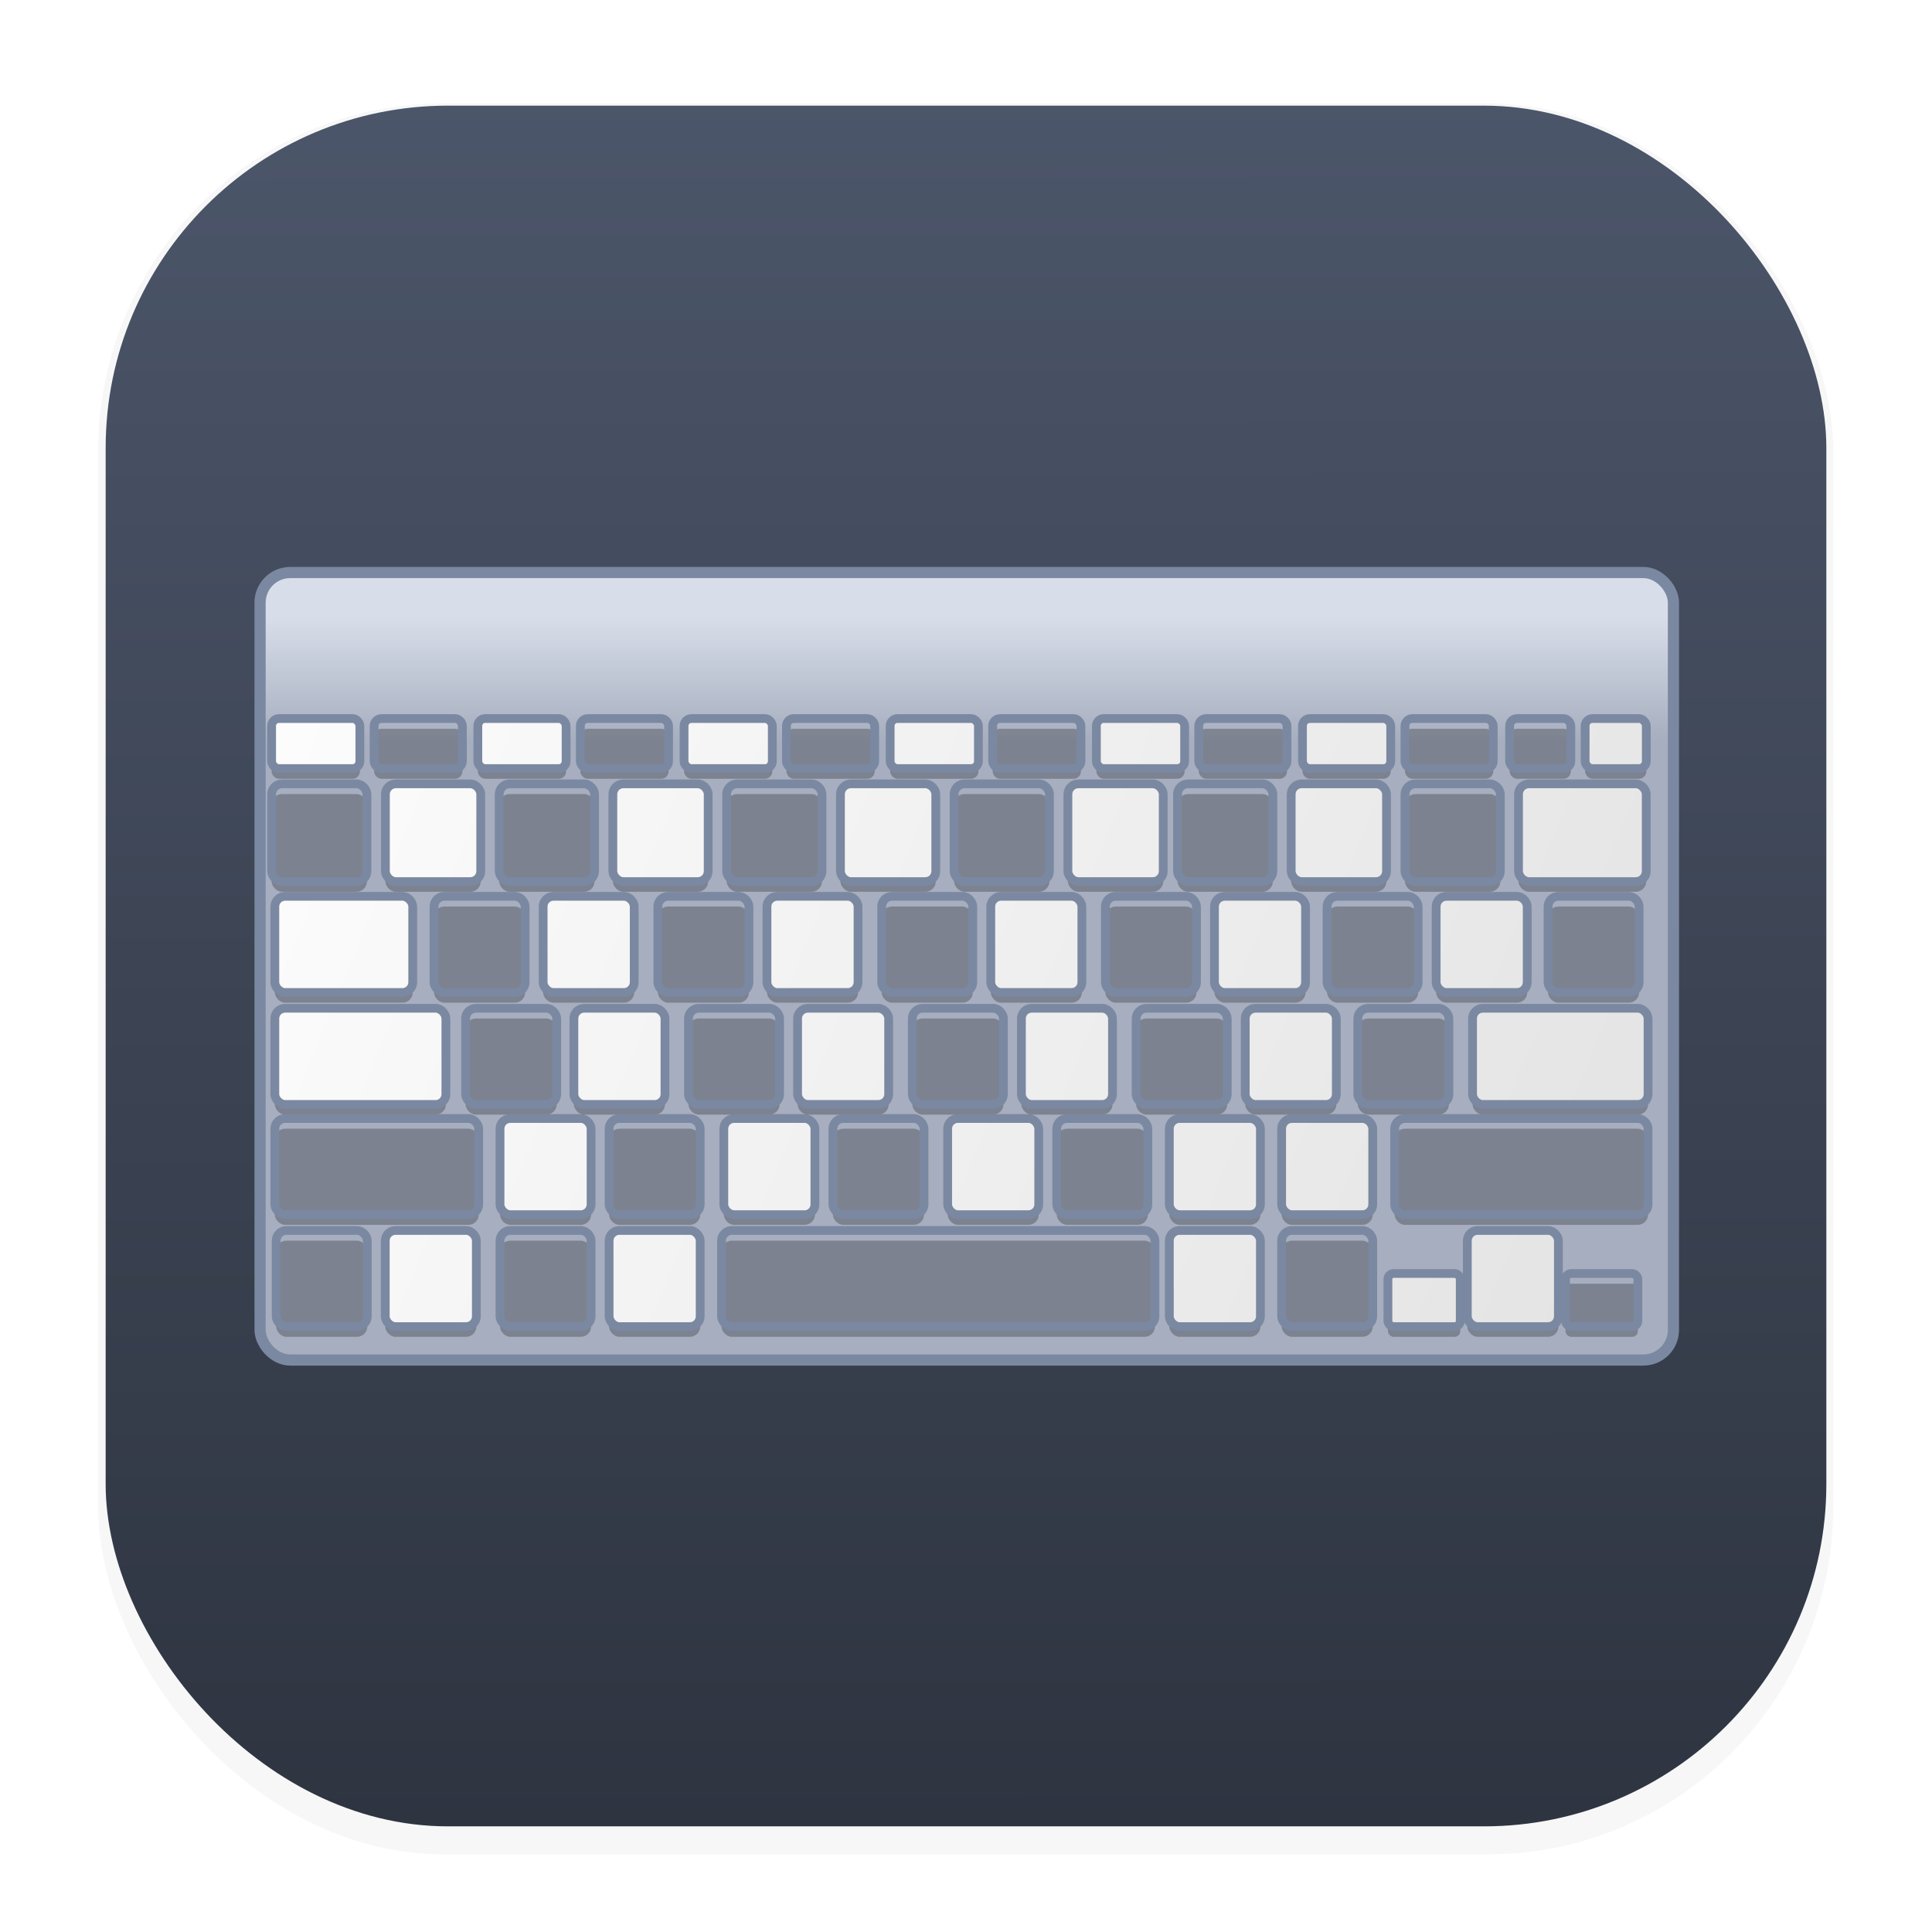 <svg width="64" height="64" version="1.1" viewBox="0 0 16.933 16.933" xmlns="http://www.w3.org/2000/svg" xmlns:xlink="http://www.w3.org/1999/xlink">
 <defs>
  <filter id="filter1178" x="-.048" y="-.048" width="1.096" height="1.096" color-interpolation-filters="sRGB">
   <feGaussianBlur stdDeviation="0.307"/>
  </filter>
  <linearGradient id="linearGradient1340" x1="8.501" x2="8.489" y1="16.007" y2=".794" gradientUnits="userSpaceOnUse">
   <stop stop-color="#2e3440" offset="0"/>
   <stop stop-color="#4c566a" offset="1"/>
  </linearGradient>
  <linearGradient id="b" x1="-241.22" x2="-241.22" y1="231.54" y2="240.93" gradientTransform="matrix(.125 0 0 .124 37.685 -23.461)" gradientUnits="userSpaceOnUse">
   <stop stop-color="#d8dee9" offset="0"/>
   <stop stop-color="#a6aebf" offset="1"/>
  </linearGradient>
  <linearGradient id="linearGradient1120" x1="-230.59" x2="-128.89" y1="205.2" y2="247.06" gradientUnits="userSpaceOnUse" xlink:href="#c"/>
  <linearGradient id="c">
   <stop stop-color="#fcfcfc" offset="0"/>
   <stop stop-color="#e3e3e3" offset="1"/>
  </linearGradient>
 </defs>
 <g stroke-linecap="round" stroke-linejoin="round">
  <rect transform="matrix(.991 0 0 1 .073 .112)" x=".794" y=".794" width="15.346" height="15.346" rx="3.053" ry="3.053" fill="#2e3440" filter="url(#filter1178)" opacity=".2" stroke-width="1.249"/>
  <rect x=".926" y=".926" width="15.081" height="15.081" rx="3" ry="3" fill="url(#linearGradient1340)" stroke-width="1.227"/>
  <rect x=".012" y=".006" width="16.924" height="16.927" fill="none" opacity=".15" stroke-width="1.052"/>
 </g>
 <g transform="matrix(.942 0 0 .942 .647 .453)">
  <rect x="1.733" y="4.846" width="13.15" height="7.327" ry=".28" fill="url(#b)" stroke="#7b88a1" stroke-linecap="round" stroke-linejoin="round" stroke-width=".104"/>
  <g transform="matrix(.125 0 0 .124 30.664 -18.679)" opacity=".25" stroke-width="1.991">
   <rect x="-230.59" y="201.44" width="6.569" height="3.754" ry=".55" opacity="1"/>
   <rect x="-222.96" y="201.44" width="6.569" height="3.754" ry=".55" opacity="1"/>
   <rect x="-215.24" y="201.44" width="6.569" height="3.754" ry=".55" opacity="1"/>
   <rect x="-207.61" y="201.44" width="6.569" height="3.754" ry=".55" opacity="1"/>
   <rect x="-199.89" y="201.44" width="6.569" height="3.754" ry=".55" opacity="1"/>
   <rect x="-192.27" y="201.44" width="6.569" height="3.754" ry=".55" opacity="1"/>
   <rect x="-184.55" y="201.44" width="6.569" height="3.754" ry=".55" opacity="1"/>
   <rect x="-176.92" y="201.44" width="6.569" height="3.754" ry=".55" opacity="1"/>
   <rect x="-169.2" y="201.44" width="6.569" height="3.754" ry=".55" opacity="1"/>
   <rect x="-161.58" y="201.44" width="6.569" height="3.754" ry=".55" opacity="1"/>
   <rect x="-153.86" y="201.44" width="6.569" height="3.754" ry=".55" opacity="1"/>
   <rect x="-146.23" y="201.44" width="6.569" height="3.754" ry=".55" opacity="1"/>
   <rect x="-132.82" y="201.44" width="4.553" height="3.754" ry=".55" opacity="1"/>
   <rect x="-230.59" y="206.34" width="7.097" height="7.332" ry=".78" opacity="1"/>
   <rect x="-222.12" y="206.34" width="7.097" height="7.332" ry=".78" opacity="1"/>
   <rect x="-213.65" y="206.34" width="7.097" height="7.332" ry=".78" opacity="1"/>
   <rect x="-205.19" y="206.34" width="7.097" height="7.332" ry=".78" opacity="1"/>
   <rect x="-196.72" y="206.34" width="7.097" height="7.332" ry=".78" opacity="1"/>
   <rect x="-188.25" y="206.34" width="7.097" height="7.332" ry=".78" opacity="1"/>
   <rect x="-179.79" y="206.34" width="7.097" height="7.332" ry=".78" opacity="1"/>
   <rect x="-171.32" y="206.34" width="7.097" height="7.332" ry=".78" opacity="1"/>
   <rect x="-163.16" y="206.34" width="7.097" height="7.332" ry=".78" opacity="1"/>
   <rect x="-154.7" y="206.34" width="7.097" height="7.332" ry=".78" opacity="1"/>
   <rect x="-146.23" y="206.34" width="7.097" height="7.332" ry=".78" opacity="1"/>
   <rect x="-137.78" y="206.34" width="9.508" height="7.332" ry=".78" opacity="1"/>
   <rect x="-138.44" y="201.44" width="4.553" height="3.754" ry=".55" opacity="1"/>
   <rect x="-230.35" y="214.78" width="10.264" height="7.214" ry=".768" opacity="1"/>
   <rect x="-218.5" y="214.78" width="6.78" height="7.214" ry=".768" opacity="1"/>
   <rect x="-210.38" y="214.78" width="6.78" height="7.214" ry=".768" opacity="1"/>
   <rect x="-201.84" y="214.78" width="6.78" height="7.214" ry=".768" opacity="1"/>
   <rect x="-193.72" y="214.78" width="6.78" height="7.214" ry=".768" opacity="1"/>
   <rect x="-185.18" y="214.78" width="6.78" height="7.214" ry=".768" opacity="1"/>
   <rect x="-177.06" y="214.78" width="6.78" height="7.214" ry=".768" opacity="1"/>
   <rect x="-168.53" y="214.78" width="6.78" height="7.214" ry=".768" opacity="1"/>
   <rect x="-160.41" y="214.78" width="6.78" height="7.214" ry=".768" opacity="1"/>
   <rect x="-152.03" y="214.78" width="6.78" height="7.214" ry=".768" opacity="1"/>
   <rect x="-143.91" y="214.78" width="6.78" height="7.214" ry=".768" opacity="1"/>
   <rect x="-135.58" y="214.78" width="6.78" height="7.214" ry=".768" opacity="1"/>
   <rect x="-230.35" y="223.18" width="12.732" height="7.214" ry=".768" opacity="1"/>
   <rect x="-216.15" y="223.18" width="6.78" height="7.214" ry=".768" opacity="1"/>
   <rect x="-208.09" y="223.18" width="6.78" height="7.214" ry=".768" opacity="1"/>
   <rect x="-199.56" y="223.18" width="6.78" height="7.214" ry=".768" opacity="1"/>
   <rect x="-191.44" y="223.18" width="6.78" height="7.214" ry=".768" opacity="1"/>
   <rect x="-182.9" y="223.18" width="6.78" height="7.214" ry=".768" opacity="1"/>
   <rect x="-174.78" y="223.18" width="6.78" height="7.214" ry=".768" opacity="1"/>
   <rect x="-166.24" y="223.18" width="6.78" height="7.214" ry=".768" opacity="1"/>
   <rect x="-158.12" y="223.18" width="6.78" height="7.214" ry=".768" opacity="1"/>
   <rect x="-149.74" y="223.18" width="6.78" height="7.214" ry=".768" opacity="1"/>
   <rect x="-141.2" y="223.18" width="13.063" height="7.214" ry=".768" opacity="1"/>
   <rect x="-230.35" y="231.45" width="15.175" height="7.214" ry=".768" opacity="1"/>
   <rect x="-213.59" y="231.45" width="6.78" height="7.214" ry=".768" opacity="1"/>
   <rect x="-205.47" y="231.45" width="6.78" height="7.214" ry=".768" opacity="1"/>
   <rect x="-196.93" y="231.45" width="6.78" height="7.214" ry=".768" opacity="1"/>
   <rect x="-188.81" y="231.45" width="6.78" height="7.214" ry=".768" opacity="1"/>
   <rect x="-180.27" y="231.45" width="6.78" height="7.214" ry=".768" opacity="1"/>
   <rect x="-172.15" y="231.45" width="6.78" height="7.214" ry=".768" opacity="1"/>
   <rect x="-163.77" y="231.45" width="6.78" height="7.214" ry=".768" opacity="1"/>
   <rect x="-147" y="231.45" width="18.862" height="7.214" ry=".768" opacity="1"/>
   <rect x="-155.41" y="231.45" width="6.78" height="7.214" ry=".768" opacity="1"/>
   <rect x="-230.25" y="239.85" width="6.78" height="7.214" ry=".768" opacity="1"/>
   <rect x="-222.13" y="239.85" width="6.78" height="7.214" ry=".768" opacity="1"/>
   <rect x="-213.59" y="239.85" width="6.78" height="7.214" ry=".768" opacity="1"/>
   <rect x="-205.47" y="239.85" width="6.78" height="7.214" ry=".768" opacity="1"/>
   <rect x="-197.1" y="239.85" width="32.258" height="7.214" ry=".768" opacity="1"/>
   <rect x="-163.77" y="239.85" width="6.78" height="7.214" ry=".768" opacity="1"/>
   <rect x="-155.41" y="239.85" width="6.78" height="7.214" ry=".768" opacity="1"/>
   <rect x="-141.59" y="239.85" width="6.78" height="7.214" ry=".768" opacity="1"/>
   <rect x="-134.28" y="243.08" width="5.385" height="3.986" ry=".424" opacity="1"/>
   <rect x="-147.5" y="243.08" width="5.385" height="3.986" ry=".424" opacity="1"/>
  </g>
  <g transform="matrix(.125 0 0 .124 30.664 -18.774)" fill="url(#linearGradient1120)" stroke="#7b88a1" stroke-linecap="round" stroke-linejoin="round" stroke-width=".654">
   <rect x="-230.59" y="201.44" width="6.569" height="3.754" ry=".55"/>
   <rect x="-222.96" y="201.44" width="6.569" height="3.754" ry=".55"/>
   <rect x="-215.24" y="201.44" width="6.569" height="3.754" ry=".55"/>
   <rect x="-207.61" y="201.44" width="6.569" height="3.754" ry=".55"/>
   <rect x="-199.89" y="201.44" width="6.569" height="3.754" ry=".55"/>
   <rect x="-192.27" y="201.44" width="6.569" height="3.754" ry=".55"/>
   <rect x="-184.55" y="201.44" width="6.569" height="3.754" ry=".55"/>
   <rect x="-176.92" y="201.44" width="6.569" height="3.754" ry=".55"/>
   <rect x="-169.2" y="201.44" width="6.569" height="3.754" ry=".55"/>
   <rect x="-161.58" y="201.44" width="6.569" height="3.754" ry=".55"/>
   <rect x="-153.86" y="201.44" width="6.569" height="3.754" ry=".55"/>
   <rect x="-146.23" y="201.44" width="6.569" height="3.754" ry=".55"/>
   <rect x="-132.82" y="201.44" width="4.553" height="3.754" ry=".55"/>
   <rect x="-230.59" y="206.34" width="7.097" height="7.332" ry=".78"/>
   <rect x="-222.12" y="206.34" width="7.097" height="7.332" ry=".78"/>
   <rect x="-213.65" y="206.34" width="7.097" height="7.332" ry=".78"/>
   <rect x="-205.19" y="206.34" width="7.097" height="7.332" ry=".78"/>
   <rect x="-196.72" y="206.34" width="7.097" height="7.332" ry=".78"/>
   <rect x="-188.25" y="206.34" width="7.097" height="7.332" ry=".78"/>
   <rect x="-179.79" y="206.34" width="7.097" height="7.332" ry=".78"/>
   <rect x="-171.32" y="206.34" width="7.097" height="7.332" ry=".78"/>
   <rect x="-163.16" y="206.34" width="7.097" height="7.332" ry=".78"/>
   <rect x="-154.7" y="206.34" width="7.097" height="7.332" ry=".78"/>
   <rect x="-146.23" y="206.34" width="7.097" height="7.332" ry=".78"/>
   <rect x="-137.78" y="206.34" width="9.508" height="7.332" ry=".78"/>
   <rect x="-138.44" y="201.44" width="4.553" height="3.754" ry=".55"/>
   <rect x="-230.35" y="214.78" width="10.264" height="7.214" ry=".768"/>
   <rect x="-218.5" y="214.78" width="6.78" height="7.214" ry=".768"/>
   <rect x="-210.38" y="214.78" width="6.78" height="7.214" ry=".768"/>
   <rect x="-201.84" y="214.78" width="6.78" height="7.214" ry=".768"/>
   <rect x="-193.72" y="214.78" width="6.78" height="7.214" ry=".768"/>
   <rect x="-185.18" y="214.78" width="6.78" height="7.214" ry=".768"/>
   <rect x="-177.06" y="214.78" width="6.78" height="7.214" ry=".768"/>
   <rect x="-168.53" y="214.78" width="6.78" height="7.214" ry=".768"/>
   <rect x="-160.41" y="214.78" width="6.78" height="7.214" ry=".768"/>
   <rect x="-152.03" y="214.78" width="6.78" height="7.214" ry=".768"/>
   <rect x="-143.91" y="214.78" width="6.78" height="7.214" ry=".768"/>
   <rect x="-135.58" y="214.78" width="6.78" height="7.214" ry=".768"/>
   <rect x="-230.35" y="223.18" width="12.732" height="7.214" ry=".768"/>
   <rect x="-216.15" y="223.18" width="6.78" height="7.214" ry=".768"/>
   <rect x="-208.09" y="223.18" width="6.78" height="7.214" ry=".768"/>
   <rect x="-199.56" y="223.18" width="6.78" height="7.214" ry=".768"/>
   <rect x="-191.44" y="223.18" width="6.78" height="7.214" ry=".768"/>
   <rect x="-182.9" y="223.18" width="6.78" height="7.214" ry=".768"/>
   <rect x="-174.78" y="223.18" width="6.78" height="7.214" ry=".768"/>
   <rect x="-166.24" y="223.18" width="6.78" height="7.214" ry=".768"/>
   <rect x="-158.12" y="223.18" width="6.78" height="7.214" ry=".768"/>
   <rect x="-149.74" y="223.18" width="6.78" height="7.214" ry=".768"/>
   <rect x="-141.2" y="223.18" width="13.063" height="7.214" ry=".768"/>
   <rect x="-230.35" y="231.45" width="15.175" height="7.214" ry=".768"/>
   <rect x="-213.59" y="231.45" width="6.78" height="7.214" ry=".768"/>
   <rect x="-205.47" y="231.45" width="6.78" height="7.214" ry=".768"/>
   <rect x="-196.93" y="231.45" width="6.78" height="7.214" ry=".768"/>
   <rect x="-188.81" y="231.45" width="6.78" height="7.214" ry=".768"/>
   <rect x="-180.27" y="231.45" width="6.78" height="7.214" ry=".768"/>
   <rect x="-172.15" y="231.45" width="6.78" height="7.214" ry=".768"/>
   <rect x="-163.77" y="231.45" width="6.78" height="7.214" ry=".768"/>
   <rect x="-147" y="231.45" width="18.862" height="7.214" ry=".768"/>
   <rect x="-155.41" y="231.45" width="6.78" height="7.214" ry=".768"/>
   <rect x="-230.25" y="239.85" width="6.78" height="7.214" ry=".768"/>
   <rect x="-222.13" y="239.85" width="6.78" height="7.214" ry=".768"/>
   <rect x="-213.59" y="239.85" width="6.78" height="7.214" ry=".768"/>
   <rect x="-205.47" y="239.85" width="6.78" height="7.214" ry=".768"/>
   <rect x="-197.1" y="239.85" width="32.258" height="7.214" ry=".768"/>
   <rect x="-163.77" y="239.85" width="6.78" height="7.214" ry=".768"/>
   <rect x="-155.41" y="239.85" width="6.78" height="7.214" ry=".768"/>
   <rect x="-141.59" y="239.85" width="6.78" height="7.214" ry=".768"/>
   <rect x="-134.28" y="243.08" width="5.385" height="3.986" ry=".424"/>
   <rect x="-147.5" y="243.08" width="5.385" height="3.986" ry=".424"/>
  </g>
 </g>
</svg>
